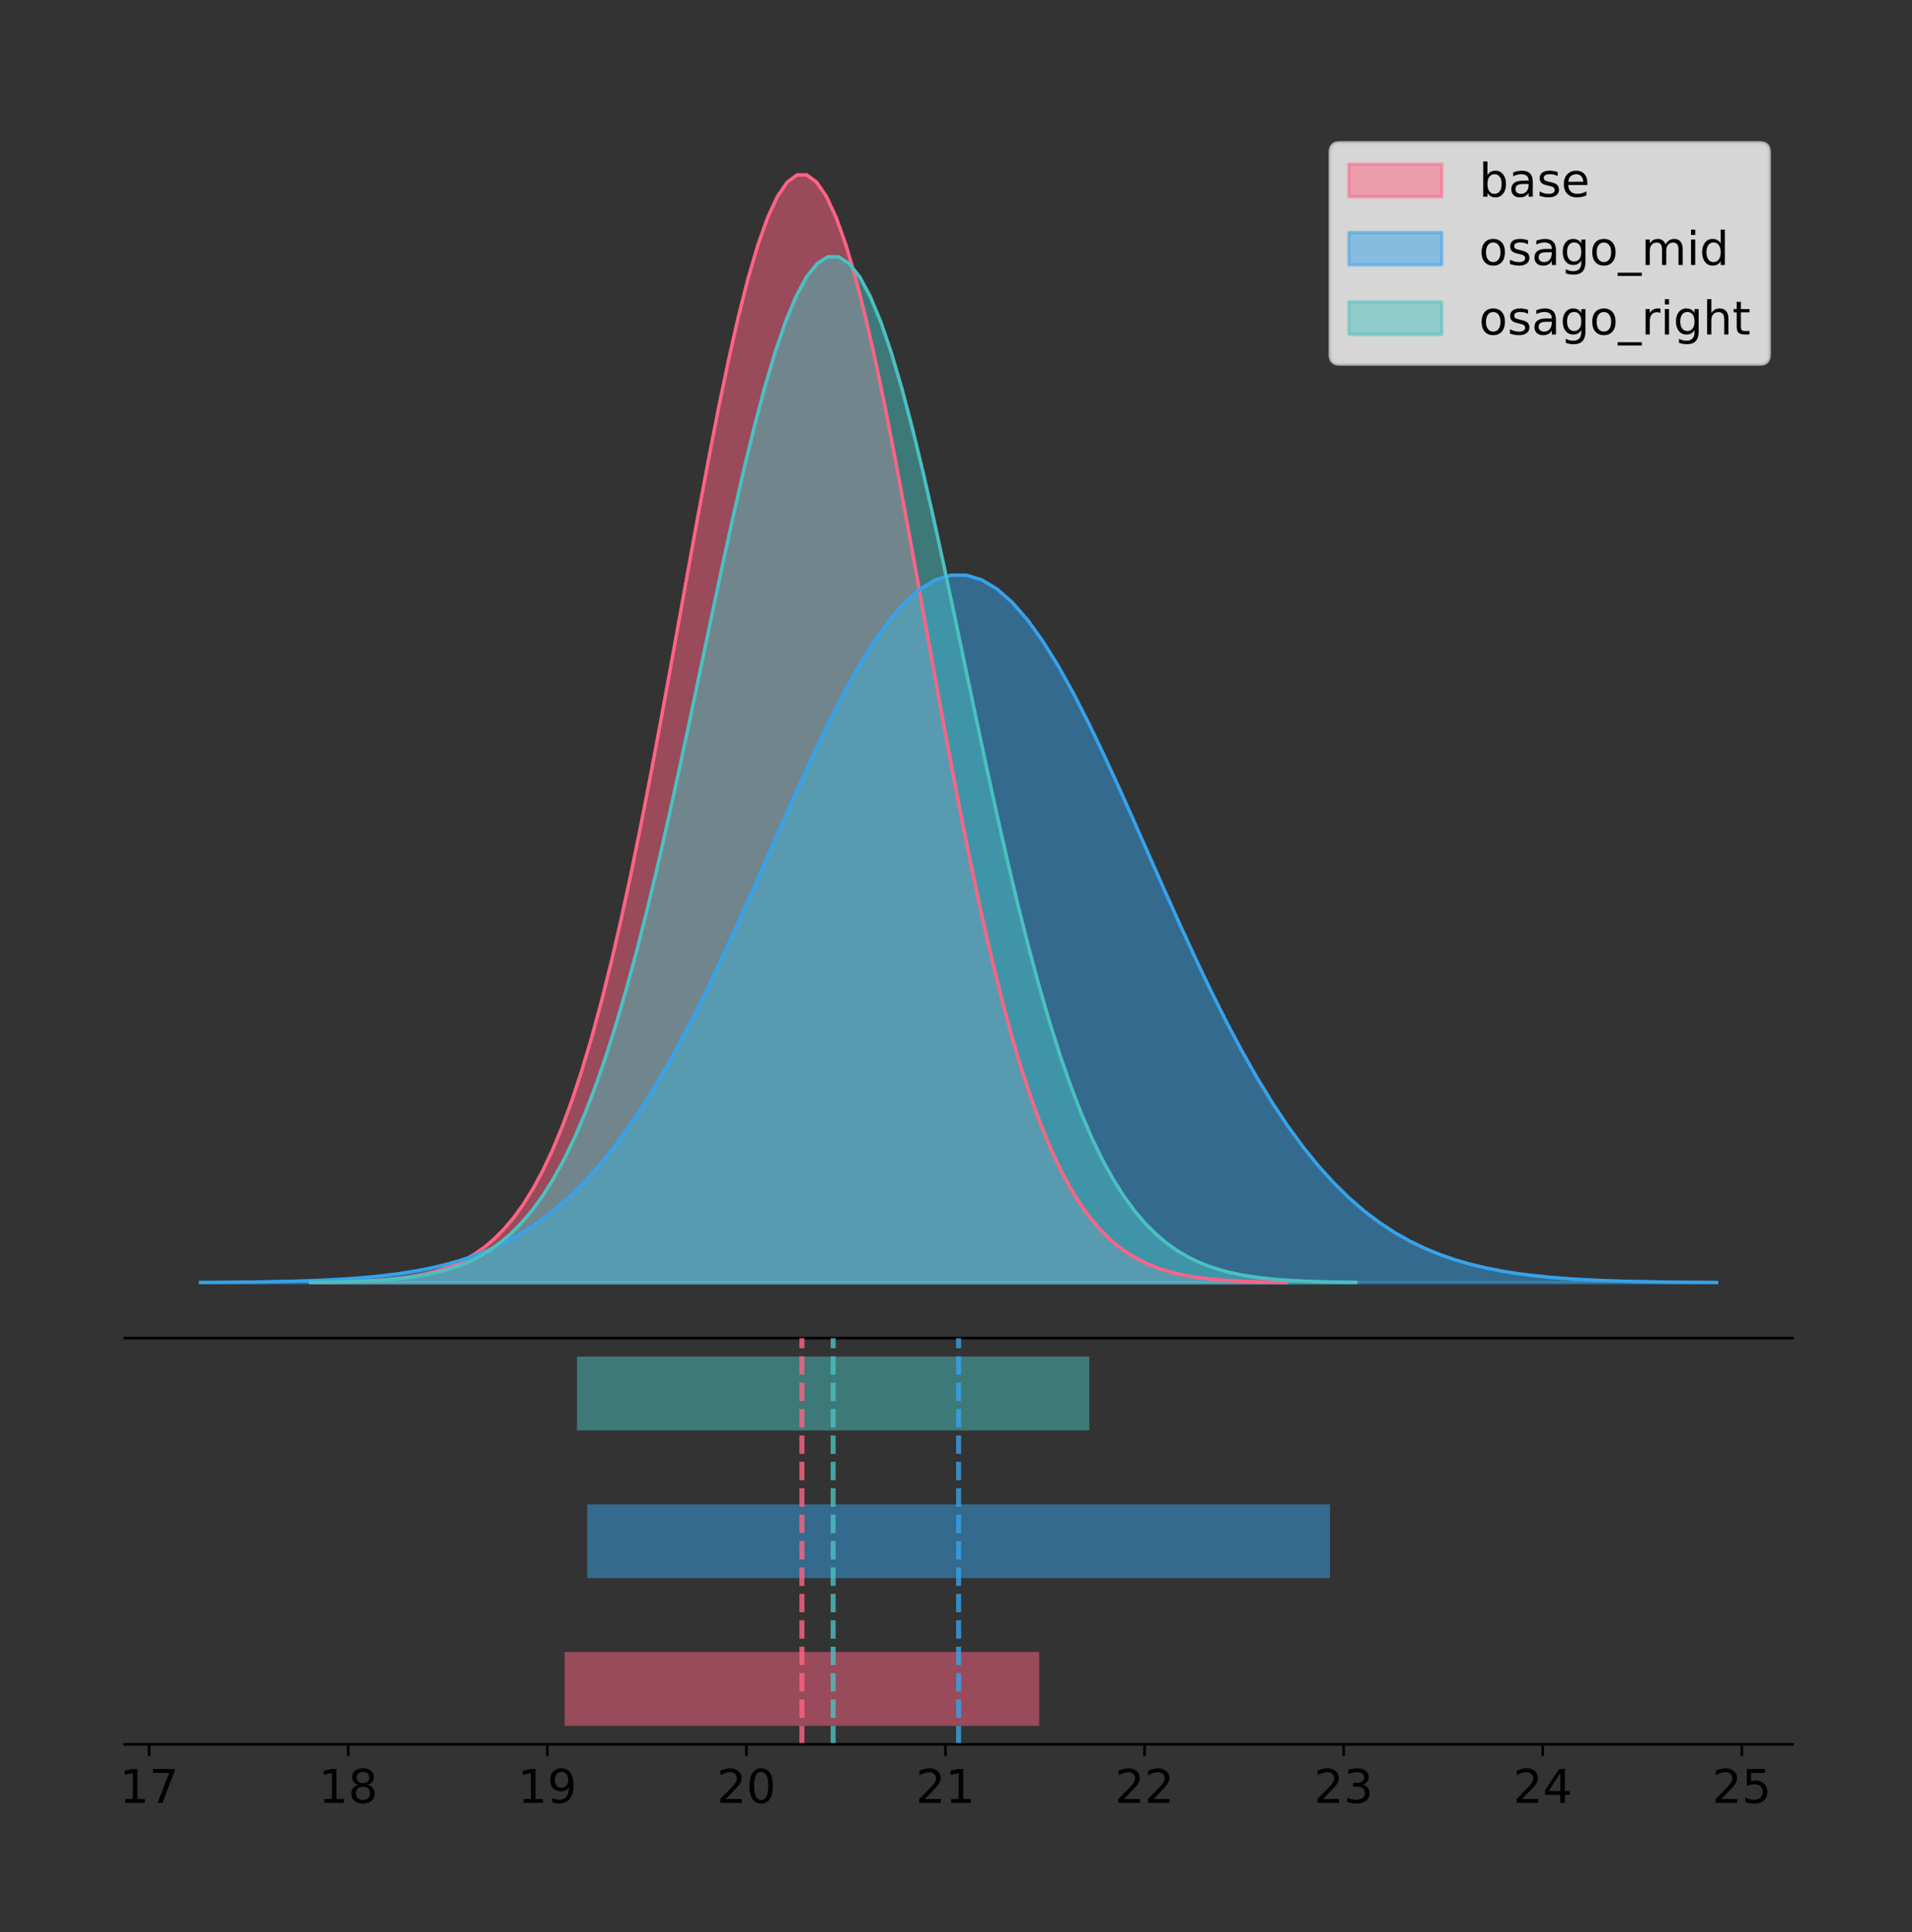 <?xml version="1.0" encoding="utf-8" standalone="no"?>
<!DOCTYPE svg PUBLIC "-//W3C//DTD SVG 1.1//EN"
  "http://www.w3.org/Graphics/SVG/1.1/DTD/svg11.dtd">
<!-- Created with matplotlib (https://matplotlib.org/) -->
<svg height="581.789pt" version="1.1" viewBox="0 0 575.774 581.789" width="575.774pt" xmlns="http://www.w3.org/2000/svg" xmlns:xlink="http://www.w3.org/1999/xlink">
 <rect x="0" y="0" width="575.774" height="581.789" fill="#333333" stroke="none"/>
 <defs>
  <style type="text/css">
*{stroke-linecap:butt;stroke-linejoin:round;}
  </style>
 </defs>
 <g id="figure_1">
  <g id="patch_1">
   <path d="M 0 581.789 
L 575.774 581.789 
L 575.774 0 
L 0 0 
z
" style="fill:none;"/>
  </g>
  <g id="axes_1">
   <g id="patch_2">
    <path d="M 37.574 402.93 
L 539.774 402.93 
L 539.774 36 
L 37.574 36 
z
" style="fill:none;"/>
   </g>
   <g id="PolyCollection_1">
    <defs>
     <path d="M 95.694 -195.538 
L 95.694 -195.65 
L 98.639 -195.692 
L 101.584 -195.749 
L 104.53 -195.825 
L 107.475 -195.925 
L 110.42 -196.058 
L 113.365 -196.23 
L 116.311 -196.455 
L 119.256 -196.744 
L 122.201 -197.115 
L 125.147 -197.585 
L 128.092 -198.179 
L 131.037 -198.923 
L 133.982 -199.848 
L 136.928 -200.99 
L 139.873 -202.39 
L 142.818 -204.093 
L 145.764 -206.151 
L 148.709 -208.617 
L 151.654 -211.552 
L 154.599 -215.017 
L 157.545 -219.078 
L 160.49 -223.801 
L 163.435 -229.25 
L 166.38 -235.488 
L 169.326 -242.572 
L 172.271 -250.552 
L 175.216 -259.468 
L 178.162 -269.344 
L 181.107 -280.192 
L 184.052 -292.002 
L 186.997 -304.744 
L 189.943 -318.365 
L 192.888 -332.786 
L 195.833 -347.901 
L 198.779 -363.58 
L 201.724 -379.667 
L 204.669 -395.98 
L 207.614 -412.318 
L 210.56 -428.462 
L 213.505 -444.18 
L 216.45 -459.23 
L 219.396 -473.372 
L 222.341 -486.366 
L 225.286 -497.987 
L 228.231 -508.025 
L 231.177 -516.294 
L 234.122 -522.64 
L 237.067 -526.94 
L 240.013 -529.111 
L 242.958 -529.111 
L 245.903 -526.94 
L 248.848 -522.64 
L 251.794 -516.294 
L 254.739 -508.025 
L 257.684 -497.987 
L 260.629 -486.366 
L 263.575 -473.372 
L 266.52 -459.23 
L 269.465 -444.18 
L 272.411 -428.462 
L 275.356 -412.318 
L 278.301 -395.98 
L 281.246 -379.667 
L 284.192 -363.58 
L 287.137 -347.901 
L 290.082 -332.786 
L 293.028 -318.365 
L 295.973 -304.744 
L 298.918 -292.002 
L 301.863 -280.192 
L 304.809 -269.344 
L 307.754 -259.468 
L 310.699 -250.552 
L 313.645 -242.572 
L 316.59 -235.488 
L 319.535 -229.25 
L 322.48 -223.801 
L 325.426 -219.078 
L 328.371 -215.017 
L 331.316 -211.552 
L 334.262 -208.617 
L 337.207 -206.151 
L 340.152 -204.093 
L 343.097 -202.39 
L 346.043 -200.99 
L 348.988 -199.848 
L 351.933 -198.923 
L 354.878 -198.179 
L 357.824 -197.585 
L 360.769 -197.115 
L 363.714 -196.744 
L 366.66 -196.455 
L 369.605 -196.23 
L 372.55 -196.058 
L 375.495 -195.925 
L 378.441 -195.825 
L 381.386 -195.749 
L 384.331 -195.692 
L 387.277 -195.65 
L 387.277 -195.538 
L 387.277 -195.538 
L 384.331 -195.538 
L 381.386 -195.538 
L 378.441 -195.538 
L 375.495 -195.538 
L 372.55 -195.538 
L 369.605 -195.538 
L 366.66 -195.538 
L 363.714 -195.538 
L 360.769 -195.538 
L 357.824 -195.538 
L 354.878 -195.538 
L 351.933 -195.538 
L 348.988 -195.538 
L 346.043 -195.538 
L 343.097 -195.538 
L 340.152 -195.538 
L 337.207 -195.538 
L 334.262 -195.538 
L 331.316 -195.538 
L 328.371 -195.538 
L 325.426 -195.538 
L 322.48 -195.538 
L 319.535 -195.538 
L 316.59 -195.538 
L 313.645 -195.538 
L 310.699 -195.538 
L 307.754 -195.538 
L 304.809 -195.538 
L 301.863 -195.538 
L 298.918 -195.538 
L 295.973 -195.538 
L 293.028 -195.538 
L 290.082 -195.538 
L 287.137 -195.538 
L 284.192 -195.538 
L 281.246 -195.538 
L 278.301 -195.538 
L 275.356 -195.538 
L 272.411 -195.538 
L 269.465 -195.538 
L 266.52 -195.538 
L 263.575 -195.538 
L 260.629 -195.538 
L 257.684 -195.538 
L 254.739 -195.538 
L 251.794 -195.538 
L 248.848 -195.538 
L 245.903 -195.538 
L 242.958 -195.538 
L 240.013 -195.538 
L 237.067 -195.538 
L 234.122 -195.538 
L 231.177 -195.538 
L 228.231 -195.538 
L 225.286 -195.538 
L 222.341 -195.538 
L 219.396 -195.538 
L 216.45 -195.538 
L 213.505 -195.538 
L 210.56 -195.538 
L 207.614 -195.538 
L 204.669 -195.538 
L 201.724 -195.538 
L 198.779 -195.538 
L 195.833 -195.538 
L 192.888 -195.538 
L 189.943 -195.538 
L 186.997 -195.538 
L 184.052 -195.538 
L 181.107 -195.538 
L 178.162 -195.538 
L 175.216 -195.538 
L 172.271 -195.538 
L 169.326 -195.538 
L 166.38 -195.538 
L 163.435 -195.538 
L 160.49 -195.538 
L 157.545 -195.538 
L 154.599 -195.538 
L 151.654 -195.538 
L 148.709 -195.538 
L 145.764 -195.538 
L 142.818 -195.538 
L 139.873 -195.538 
L 136.928 -195.538 
L 133.982 -195.538 
L 131.037 -195.538 
L 128.092 -195.538 
L 125.147 -195.538 
L 122.201 -195.538 
L 119.256 -195.538 
L 116.311 -195.538 
L 113.365 -195.538 
L 110.42 -195.538 
L 107.475 -195.538 
L 104.53 -195.538 
L 101.584 -195.538 
L 98.639 -195.538 
L 95.694 -195.538 
z
" id="meb280fb39f" style="stroke:#ff6384;stroke-opacity:0.5;"/>
    </defs>
    <g clip-path="url(#p609c1819aa)">
     <use style="fill:#ff6384;fill-opacity:0.5;stroke:#ff6384;stroke-opacity:0.5;" x="0" xlink:href="#meb280fb39f" y="581.789"/>
    </g>
   </g>
   <g id="PolyCollection_2">
    <defs>
     <path d="M 60.401 -195.538 
L 60.401 -195.61 
L 65.012 -195.637 
L 69.624 -195.673 
L 74.236 -195.721 
L 78.847 -195.785 
L 83.459 -195.87 
L 88.07 -195.98 
L 92.682 -196.124 
L 97.293 -196.308 
L 101.905 -196.545 
L 106.517 -196.846 
L 111.128 -197.225 
L 115.74 -197.7 
L 120.351 -198.291 
L 124.963 -199.02 
L 129.574 -199.914 
L 134.186 -201.002 
L 138.798 -202.316 
L 143.409 -203.891 
L 148.021 -205.765 
L 152.632 -207.979 
L 157.244 -210.572 
L 161.855 -213.589 
L 166.467 -217.069 
L 171.079 -221.053 
L 175.69 -225.578 
L 180.302 -230.674 
L 184.913 -236.368 
L 189.525 -242.676 
L 194.136 -249.604 
L 198.748 -257.147 
L 203.36 -265.285 
L 207.971 -273.984 
L 212.583 -283.194 
L 217.194 -292.848 
L 221.806 -302.862 
L 226.417 -313.136 
L 231.029 -323.555 
L 235.641 -333.99 
L 240.252 -344.3 
L 244.864 -354.339 
L 249.475 -363.951 
L 254.087 -372.983 
L 258.698 -381.282 
L 263.31 -388.704 
L 267.922 -395.114 
L 272.533 -400.396 
L 277.145 -404.449 
L 281.756 -407.195 
L 286.368 -408.582 
L 290.979 -408.582 
L 295.591 -407.195 
L 300.203 -404.449 
L 304.814 -400.396 
L 309.426 -395.114 
L 314.037 -388.704 
L 318.649 -381.282 
L 323.26 -372.983 
L 327.872 -363.951 
L 332.484 -354.339 
L 337.095 -344.3 
L 341.707 -333.99 
L 346.318 -323.555 
L 350.93 -313.136 
L 355.541 -302.862 
L 360.153 -292.848 
L 364.765 -283.194 
L 369.376 -273.984 
L 373.988 -265.285 
L 378.599 -257.147 
L 383.211 -249.604 
L 387.822 -242.676 
L 392.434 -236.368 
L 397.046 -230.674 
L 401.657 -225.578 
L 406.269 -221.053 
L 410.88 -217.069 
L 415.492 -213.589 
L 420.103 -210.572 
L 424.715 -207.979 
L 429.327 -205.765 
L 433.938 -203.891 
L 438.55 -202.316 
L 443.161 -201.002 
L 447.773 -199.914 
L 452.384 -199.02 
L 456.996 -198.291 
L 461.608 -197.7 
L 466.219 -197.225 
L 470.831 -196.846 
L 475.442 -196.545 
L 480.054 -196.308 
L 484.665 -196.124 
L 489.277 -195.98 
L 493.888 -195.87 
L 498.5 -195.785 
L 503.112 -195.721 
L 507.723 -195.673 
L 512.335 -195.637 
L 516.946 -195.61 
L 516.946 -195.538 
L 516.946 -195.538 
L 512.335 -195.538 
L 507.723 -195.538 
L 503.112 -195.538 
L 498.5 -195.538 
L 493.888 -195.538 
L 489.277 -195.538 
L 484.665 -195.538 
L 480.054 -195.538 
L 475.442 -195.538 
L 470.831 -195.538 
L 466.219 -195.538 
L 461.608 -195.538 
L 456.996 -195.538 
L 452.384 -195.538 
L 447.773 -195.538 
L 443.161 -195.538 
L 438.55 -195.538 
L 433.938 -195.538 
L 429.327 -195.538 
L 424.715 -195.538 
L 420.103 -195.538 
L 415.492 -195.538 
L 410.88 -195.538 
L 406.269 -195.538 
L 401.657 -195.538 
L 397.046 -195.538 
L 392.434 -195.538 
L 387.822 -195.538 
L 383.211 -195.538 
L 378.599 -195.538 
L 373.988 -195.538 
L 369.376 -195.538 
L 364.765 -195.538 
L 360.153 -195.538 
L 355.541 -195.538 
L 350.93 -195.538 
L 346.318 -195.538 
L 341.707 -195.538 
L 337.095 -195.538 
L 332.484 -195.538 
L 327.872 -195.538 
L 323.26 -195.538 
L 318.649 -195.538 
L 314.037 -195.538 
L 309.426 -195.538 
L 304.814 -195.538 
L 300.203 -195.538 
L 295.591 -195.538 
L 290.979 -195.538 
L 286.368 -195.538 
L 281.756 -195.538 
L 277.145 -195.538 
L 272.533 -195.538 
L 267.922 -195.538 
L 263.31 -195.538 
L 258.698 -195.538 
L 254.087 -195.538 
L 249.475 -195.538 
L 244.864 -195.538 
L 240.252 -195.538 
L 235.641 -195.538 
L 231.029 -195.538 
L 226.417 -195.538 
L 221.806 -195.538 
L 217.194 -195.538 
L 212.583 -195.538 
L 207.971 -195.538 
L 203.36 -195.538 
L 198.748 -195.538 
L 194.136 -195.538 
L 189.525 -195.538 
L 184.913 -195.538 
L 180.302 -195.538 
L 175.69 -195.538 
L 171.079 -195.538 
L 166.467 -195.538 
L 161.855 -195.538 
L 157.244 -195.538 
L 152.632 -195.538 
L 148.021 -195.538 
L 143.409 -195.538 
L 138.798 -195.538 
L 134.186 -195.538 
L 129.574 -195.538 
L 124.963 -195.538 
L 120.351 -195.538 
L 115.74 -195.538 
L 111.128 -195.538 
L 106.517 -195.538 
L 101.905 -195.538 
L 97.293 -195.538 
L 92.682 -195.538 
L 88.07 -195.538 
L 83.459 -195.538 
L 78.847 -195.538 
L 74.236 -195.538 
L 69.624 -195.538 
L 65.012 -195.538 
L 60.401 -195.538 
z
" id="mbb50442949" style="stroke:#36a2eb;stroke-opacity:0.5;"/>
    </defs>
    <g clip-path="url(#p609c1819aa)">
     <use style="fill:#36a2eb;fill-opacity:0.5;stroke:#36a2eb;stroke-opacity:0.5;" x="0" xlink:href="#mbb50442949" y="581.789"/>
    </g>
   </g>
   <g id="PolyCollection_3">
    <defs>
     <path d="M 93.474 -195.538 
L 93.474 -195.642 
L 96.654 -195.681 
L 99.834 -195.733 
L 103.014 -195.804 
L 106.194 -195.897 
L 109.375 -196.019 
L 112.555 -196.179 
L 115.735 -196.387 
L 118.915 -196.655 
L 122.095 -196.998 
L 125.275 -197.434 
L 128.455 -197.984 
L 131.636 -198.673 
L 134.816 -199.53 
L 137.996 -200.587 
L 141.176 -201.884 
L 144.356 -203.462 
L 147.536 -205.367 
L 150.717 -207.651 
L 153.897 -210.369 
L 157.077 -213.578 
L 160.257 -217.339 
L 163.437 -221.713 
L 166.617 -226.76 
L 169.798 -232.537 
L 172.978 -239.098 
L 176.158 -246.489 
L 179.338 -254.746 
L 182.518 -263.893 
L 185.698 -273.94 
L 188.879 -284.878 
L 192.059 -296.679 
L 195.239 -309.294 
L 198.419 -322.649 
L 201.599 -336.648 
L 204.779 -351.169 
L 207.96 -366.068 
L 211.14 -381.176 
L 214.32 -396.307 
L 217.5 -411.259 
L 220.68 -425.816 
L 223.86 -439.755 
L 227.04 -452.851 
L 230.221 -464.886 
L 233.401 -475.649 
L 236.581 -484.945 
L 239.761 -492.604 
L 242.941 -498.481 
L 246.121 -502.463 
L 249.302 -504.474 
L 252.482 -504.474 
L 255.662 -502.463 
L 258.842 -498.481 
L 262.022 -492.604 
L 265.202 -484.945 
L 268.383 -475.649 
L 271.563 -464.886 
L 274.743 -452.851 
L 277.923 -439.755 
L 281.103 -425.816 
L 284.283 -411.259 
L 287.464 -396.307 
L 290.644 -381.176 
L 293.824 -366.068 
L 297.004 -351.169 
L 300.184 -336.648 
L 303.364 -322.649 
L 306.544 -309.294 
L 309.725 -296.679 
L 312.905 -284.878 
L 316.085 -273.94 
L 319.265 -263.893 
L 322.445 -254.746 
L 325.625 -246.489 
L 328.806 -239.098 
L 331.986 -232.537 
L 335.166 -226.76 
L 338.346 -221.713 
L 341.526 -217.339 
L 344.706 -213.578 
L 347.887 -210.369 
L 351.067 -207.651 
L 354.247 -205.367 
L 357.427 -203.462 
L 360.607 -201.884 
L 363.787 -200.587 
L 366.968 -199.53 
L 370.148 -198.673 
L 373.328 -197.984 
L 376.508 -197.434 
L 379.688 -196.998 
L 382.868 -196.655 
L 386.048 -196.387 
L 389.229 -196.179 
L 392.409 -196.019 
L 395.589 -195.897 
L 398.769 -195.804 
L 401.949 -195.733 
L 405.129 -195.681 
L 408.31 -195.642 
L 408.31 -195.538 
L 408.31 -195.538 
L 405.129 -195.538 
L 401.949 -195.538 
L 398.769 -195.538 
L 395.589 -195.538 
L 392.409 -195.538 
L 389.229 -195.538 
L 386.048 -195.538 
L 382.868 -195.538 
L 379.688 -195.538 
L 376.508 -195.538 
L 373.328 -195.538 
L 370.148 -195.538 
L 366.968 -195.538 
L 363.787 -195.538 
L 360.607 -195.538 
L 357.427 -195.538 
L 354.247 -195.538 
L 351.067 -195.538 
L 347.887 -195.538 
L 344.706 -195.538 
L 341.526 -195.538 
L 338.346 -195.538 
L 335.166 -195.538 
L 331.986 -195.538 
L 328.806 -195.538 
L 325.625 -195.538 
L 322.445 -195.538 
L 319.265 -195.538 
L 316.085 -195.538 
L 312.905 -195.538 
L 309.725 -195.538 
L 306.544 -195.538 
L 303.364 -195.538 
L 300.184 -195.538 
L 297.004 -195.538 
L 293.824 -195.538 
L 290.644 -195.538 
L 287.464 -195.538 
L 284.283 -195.538 
L 281.103 -195.538 
L 277.923 -195.538 
L 274.743 -195.538 
L 271.563 -195.538 
L 268.383 -195.538 
L 265.202 -195.538 
L 262.022 -195.538 
L 258.842 -195.538 
L 255.662 -195.538 
L 252.482 -195.538 
L 249.302 -195.538 
L 246.121 -195.538 
L 242.941 -195.538 
L 239.761 -195.538 
L 236.581 -195.538 
L 233.401 -195.538 
L 230.221 -195.538 
L 227.04 -195.538 
L 223.86 -195.538 
L 220.68 -195.538 
L 217.5 -195.538 
L 214.32 -195.538 
L 211.14 -195.538 
L 207.96 -195.538 
L 204.779 -195.538 
L 201.599 -195.538 
L 198.419 -195.538 
L 195.239 -195.538 
L 192.059 -195.538 
L 188.879 -195.538 
L 185.698 -195.538 
L 182.518 -195.538 
L 179.338 -195.538 
L 176.158 -195.538 
L 172.978 -195.538 
L 169.798 -195.538 
L 166.617 -195.538 
L 163.437 -195.538 
L 160.257 -195.538 
L 157.077 -195.538 
L 153.897 -195.538 
L 150.717 -195.538 
L 147.536 -195.538 
L 144.356 -195.538 
L 141.176 -195.538 
L 137.996 -195.538 
L 134.816 -195.538 
L 131.636 -195.538 
L 128.455 -195.538 
L 125.275 -195.538 
L 122.095 -195.538 
L 118.915 -195.538 
L 115.735 -195.538 
L 112.555 -195.538 
L 109.375 -195.538 
L 106.194 -195.538 
L 103.014 -195.538 
L 99.834 -195.538 
L 96.654 -195.538 
L 93.474 -195.538 
z
" id="m8597300f1e" style="stroke:#4bc0c0;stroke-opacity:0.5;"/>
    </defs>
    <g clip-path="url(#p609c1819aa)">
     <use style="fill:#4bc0c0;fill-opacity:0.5;stroke:#4bc0c0;stroke-opacity:0.5;" x="0" xlink:href="#m8597300f1e" y="581.789"/>
    </g>
   </g>
   <g id="line2d_1">
    <path clip-path="url(#p609c1819aa)" d="M 95.694 386.139 
L 98.639 386.097 
L 101.584 386.04 
L 104.53 385.965 
L 107.475 385.864 
L 110.42 385.732 
L 113.365 385.559 
L 116.311 385.334 
L 119.256 385.045 
L 122.201 384.675 
L 125.147 384.204 
L 128.092 383.61 
L 131.037 382.867 
L 133.982 381.941 
L 136.928 380.799 
L 139.873 379.399 
L 142.818 377.696 
L 145.764 375.639 
L 148.709 373.172 
L 151.654 370.238 
L 154.599 366.772 
L 157.545 362.711 
L 160.49 357.989 
L 163.435 352.539 
L 166.38 346.301 
L 169.326 339.217 
L 172.271 331.237 
L 175.216 322.322 
L 178.162 312.445 
L 181.107 301.597 
L 184.052 289.787 
L 186.997 277.045 
L 189.943 263.424 
L 192.888 249.004 
L 195.833 233.888 
L 198.779 218.209 
L 201.724 202.123 
L 204.669 185.809 
L 207.614 169.471 
L 210.56 153.327 
L 213.505 137.61 
L 216.45 122.559 
L 219.396 108.418 
L 222.341 95.423 
L 225.286 83.803 
L 228.231 73.765 
L 231.177 65.495 
L 234.122 59.15 
L 237.067 54.85 
L 240.013 52.679 
L 242.958 52.679 
L 245.903 54.85 
L 248.848 59.15 
L 251.794 65.495 
L 254.739 73.765 
L 257.684 83.803 
L 260.629 95.423 
L 263.575 108.418 
L 266.52 122.559 
L 269.465 137.61 
L 272.411 153.327 
L 275.356 169.471 
L 278.301 185.809 
L 281.246 202.123 
L 284.192 218.209 
L 287.137 233.888 
L 290.082 249.004 
L 293.028 263.424 
L 295.973 277.045 
L 298.918 289.787 
L 301.863 301.597 
L 304.809 312.445 
L 307.754 322.322 
L 310.699 331.237 
L 313.645 339.217 
L 316.59 346.301 
L 319.535 352.539 
L 322.48 357.989 
L 325.426 362.711 
L 328.371 366.772 
L 331.316 370.238 
L 334.262 373.172 
L 337.207 375.639 
L 340.152 377.696 
L 343.097 379.399 
L 346.043 380.799 
L 348.988 381.941 
L 351.933 382.867 
L 354.878 383.61 
L 357.824 384.204 
L 360.769 384.675 
L 363.714 385.045 
L 366.66 385.334 
L 369.605 385.559 
L 372.55 385.732 
L 375.495 385.864 
L 378.441 385.965 
L 381.386 386.04 
L 384.331 386.097 
L 387.277 386.139 
" style="fill:none;stroke:#ff6384;stroke-linecap:square;"/>
   </g>
   <g id="line2d_2">
    <path clip-path="url(#p609c1819aa)" d="M 60.401 386.18 
L 65.012 386.153 
L 69.624 386.117 
L 74.236 386.068 
L 78.847 386.004 
L 83.459 385.92 
L 88.07 385.809 
L 92.682 385.666 
L 97.293 385.481 
L 101.905 385.244 
L 106.517 384.944 
L 111.128 384.565 
L 115.74 384.09 
L 120.351 383.499 
L 124.963 382.769 
L 129.574 381.875 
L 134.186 380.787 
L 138.798 379.473 
L 143.409 377.898 
L 148.021 376.024 
L 152.632 373.811 
L 157.244 371.217 
L 161.855 368.201 
L 166.467 364.721 
L 171.079 360.736 
L 175.69 356.212 
L 180.302 351.115 
L 184.913 345.421 
L 189.525 339.113 
L 194.136 332.185 
L 198.748 324.642 
L 203.36 316.504 
L 207.971 307.805 
L 212.583 298.595 
L 217.194 288.941 
L 221.806 278.927 
L 226.417 268.653 
L 231.029 258.235 
L 235.641 247.8 
L 240.252 237.489 
L 244.864 227.451 
L 249.475 217.838 
L 254.087 208.807 
L 258.698 200.508 
L 263.31 193.086 
L 267.922 186.675 
L 272.533 181.393 
L 277.145 177.341 
L 281.756 174.594 
L 286.368 173.208 
L 290.979 173.208 
L 295.591 174.594 
L 300.203 177.341 
L 304.814 181.393 
L 309.426 186.675 
L 314.037 193.086 
L 318.649 200.508 
L 323.26 208.807 
L 327.872 217.838 
L 332.484 227.451 
L 337.095 237.489 
L 341.707 247.8 
L 346.318 258.235 
L 350.93 268.653 
L 355.541 278.927 
L 360.153 288.941 
L 364.765 298.595 
L 369.376 307.805 
L 373.988 316.504 
L 378.599 324.642 
L 383.211 332.185 
L 387.822 339.113 
L 392.434 345.421 
L 397.046 351.115 
L 401.657 356.212 
L 406.269 360.736 
L 410.88 364.721 
L 415.492 368.201 
L 420.103 371.217 
L 424.715 373.811 
L 429.327 376.024 
L 433.938 377.898 
L 438.55 379.473 
L 443.161 380.787 
L 447.773 381.875 
L 452.384 382.769 
L 456.996 383.499 
L 461.608 384.09 
L 466.219 384.565 
L 470.831 384.944 
L 475.442 385.244 
L 480.054 385.481 
L 484.665 385.666 
L 489.277 385.809 
L 493.888 385.92 
L 498.5 386.004 
L 503.112 386.068 
L 507.723 386.117 
L 512.335 386.153 
L 516.946 386.18 
" style="fill:none;stroke:#36a2eb;stroke-linecap:square;"/>
   </g>
   <g id="line2d_3">
    <path clip-path="url(#p609c1819aa)" d="M 93.474 386.148 
L 96.654 386.109 
L 99.834 386.056 
L 103.014 385.986 
L 106.194 385.893 
L 109.375 385.77 
L 112.555 385.61 
L 115.735 385.402 
L 118.915 385.134 
L 122.095 384.791 
L 125.275 384.355 
L 128.455 383.805 
L 131.636 383.117 
L 134.816 382.26 
L 137.996 381.202 
L 141.176 379.905 
L 144.356 378.328 
L 147.536 376.423 
L 150.717 374.138 
L 153.897 371.421 
L 157.077 368.211 
L 160.257 364.45 
L 163.437 360.076 
L 166.617 355.029 
L 169.798 349.252 
L 172.978 342.691 
L 176.158 335.3 
L 179.338 327.043 
L 182.518 317.896 
L 185.698 307.85 
L 188.879 296.912 
L 192.059 285.111 
L 195.239 272.496 
L 198.419 259.14 
L 201.599 245.141 
L 204.779 230.62 
L 207.96 215.722 
L 211.14 200.614 
L 214.32 185.482 
L 217.5 170.53 
L 220.68 155.974 
L 223.86 142.035 
L 227.04 128.938 
L 230.221 116.903 
L 233.401 106.141 
L 236.581 96.844 
L 239.761 89.185 
L 242.941 83.309 
L 246.121 79.326 
L 249.302 77.316 
L 252.482 77.316 
L 255.662 79.326 
L 258.842 83.309 
L 262.022 89.185 
L 265.202 96.844 
L 268.383 106.141 
L 271.563 116.903 
L 274.743 128.938 
L 277.923 142.035 
L 281.103 155.974 
L 284.283 170.53 
L 287.464 185.482 
L 290.644 200.614 
L 293.824 215.722 
L 297.004 230.62 
L 300.184 245.141 
L 303.364 259.14 
L 306.544 272.496 
L 309.725 285.111 
L 312.905 296.912 
L 316.085 307.85 
L 319.265 317.896 
L 322.445 327.043 
L 325.625 335.3 
L 328.806 342.691 
L 331.986 349.252 
L 335.166 355.029 
L 338.346 360.076 
L 341.526 364.45 
L 344.706 368.211 
L 347.887 371.421 
L 351.067 374.138 
L 354.247 376.423 
L 357.427 378.328 
L 360.607 379.905 
L 363.787 381.202 
L 366.968 382.26 
L 370.148 383.117 
L 373.328 383.805 
L 376.508 384.355 
L 379.688 384.791 
L 382.868 385.134 
L 386.048 385.402 
L 389.229 385.61 
L 392.409 385.77 
L 395.589 385.893 
L 398.769 385.986 
L 401.949 386.056 
L 405.129 386.109 
L 408.31 386.148 
" style="fill:none;stroke:#4bc0c0;stroke-linecap:square;"/>
   </g>
   <g id="patch_3">
    <path d="M 37.574 402.93 
L 539.774 402.93 
" style="fill:none;stroke:#000000;stroke-linecap:square;stroke-linejoin:miter;stroke-width:0.8;"/>
   </g>
   <g id="legend_1">
    <g id="patch_4">
     <path d="M 403.387 109.627 
L 529.974 109.627 
Q 532.774 109.627 532.774 106.827 
L 532.774 45.8 
Q 532.774 43 529.974 43 
L 403.387 43 
Q 400.587 43 400.587 45.8 
L 400.587 106.827 
Q 400.587 109.627 403.387 109.627 
z
" style="fill:#ffffff;opacity:0.8;stroke:#cccccc;stroke-linejoin:miter;"/>
    </g>
    <g id="patch_5">
     <path d="M 406.187 59.238 
L 434.187 59.238 
L 434.187 49.438 
L 406.187 49.438 
z
" style="fill:#ff6384;opacity:0.5;stroke:#ff6384;stroke-linejoin:miter;"/>
    </g>
    <g id="text_1">
     <!-- base -->
     <defs>
      <path d="M 48.688 27.297 
Q 48.688 37.203 44.609 42.844 
Q 40.531 48.484 33.406 48.484 
Q 26.266 48.484 22.188 42.844 
Q 18.109 37.203 18.109 27.297 
Q 18.109 17.391 22.188 11.75 
Q 26.266 6.109 33.406 6.109 
Q 40.531 6.109 44.609 11.75 
Q 48.688 17.391 48.688 27.297 
z
M 18.109 46.391 
Q 20.953 51.266 25.266 53.625 
Q 29.594 56 35.594 56 
Q 45.562 56 51.781 48.094 
Q 58.016 40.188 58.016 27.297 
Q 58.016 14.406 51.781 6.484 
Q 45.562 -1.422 35.594 -1.422 
Q 29.594 -1.422 25.266 0.953 
Q 20.953 3.328 18.109 8.203 
L 18.109 0 
L 9.078 0 
L 9.078 75.984 
L 18.109 75.984 
z
" id="DejaVuSans-98"/>
      <path d="M 34.281 27.484 
Q 23.391 27.484 19.188 25 
Q 14.984 22.516 14.984 16.5 
Q 14.984 11.719 18.141 8.906 
Q 21.297 6.109 26.703 6.109 
Q 34.188 6.109 38.703 11.406 
Q 43.219 16.703 43.219 25.484 
L 43.219 27.484 
z
M 52.203 31.203 
L 52.203 0 
L 43.219 0 
L 43.219 8.297 
Q 40.141 3.328 35.547 0.953 
Q 30.953 -1.422 24.312 -1.422 
Q 15.922 -1.422 10.953 3.297 
Q 6 8.016 6 15.922 
Q 6 25.141 12.172 29.828 
Q 18.359 34.516 30.609 34.516 
L 43.219 34.516 
L 43.219 35.406 
Q 43.219 41.609 39.141 45 
Q 35.062 48.391 27.688 48.391 
Q 23 48.391 18.547 47.266 
Q 14.109 46.141 10.016 43.891 
L 10.016 52.203 
Q 14.938 54.109 19.578 55.047 
Q 24.219 56 28.609 56 
Q 40.484 56 46.344 49.844 
Q 52.203 43.703 52.203 31.203 
z
" id="DejaVuSans-97"/>
      <path d="M 44.281 53.078 
L 44.281 44.578 
Q 40.484 46.531 36.375 47.5 
Q 32.281 48.484 27.875 48.484 
Q 21.188 48.484 17.844 46.438 
Q 14.5 44.391 14.5 40.281 
Q 14.5 37.156 16.891 35.375 
Q 19.281 33.594 26.516 31.984 
L 29.594 31.297 
Q 39.156 29.25 43.188 25.516 
Q 47.219 21.781 47.219 15.094 
Q 47.219 7.469 41.188 3.016 
Q 35.156 -1.422 24.609 -1.422 
Q 20.219 -1.422 15.453 -0.562 
Q 10.688 0.297 5.422 2 
L 5.422 11.281 
Q 10.406 8.688 15.234 7.391 
Q 20.062 6.109 24.812 6.109 
Q 31.156 6.109 34.562 8.281 
Q 37.984 10.453 37.984 14.406 
Q 37.984 18.062 35.516 20.016 
Q 33.062 21.969 24.703 23.781 
L 21.578 24.516 
Q 13.234 26.266 9.516 29.906 
Q 5.812 33.547 5.812 39.891 
Q 5.812 47.609 11.281 51.797 
Q 16.75 56 26.812 56 
Q 31.781 56 36.172 55.266 
Q 40.578 54.547 44.281 53.078 
z
" id="DejaVuSans-115"/>
      <path d="M 56.203 29.594 
L 56.203 25.203 
L 14.891 25.203 
Q 15.484 15.922 20.484 11.062 
Q 25.484 6.203 34.422 6.203 
Q 39.594 6.203 44.453 7.469 
Q 49.312 8.734 54.109 11.281 
L 54.109 2.781 
Q 49.266 0.734 44.188 -0.344 
Q 39.109 -1.422 33.891 -1.422 
Q 20.797 -1.422 13.156 6.188 
Q 5.516 13.812 5.516 26.812 
Q 5.516 40.234 12.766 48.109 
Q 20.016 56 32.328 56 
Q 43.359 56 49.781 48.891 
Q 56.203 41.797 56.203 29.594 
z
M 47.219 32.234 
Q 47.125 39.594 43.094 43.984 
Q 39.062 48.391 32.422 48.391 
Q 24.906 48.391 20.391 44.141 
Q 15.875 39.891 15.188 32.172 
z
" id="DejaVuSans-101"/>
     </defs>
     <g transform="translate(445.387 59.238)scale(0.14 -0.14)">
      <use xlink:href="#DejaVuSans-98"/>
      <use x="63.477" xlink:href="#DejaVuSans-97"/>
      <use x="124.756" xlink:href="#DejaVuSans-115"/>
      <use x="176.855" xlink:href="#DejaVuSans-101"/>
     </g>
    </g>
    <g id="patch_6">
     <path d="M 406.187 79.787 
L 434.187 79.787 
L 434.187 69.987 
L 406.187 69.987 
z
" style="fill:#36a2eb;opacity:0.5;stroke:#36a2eb;stroke-linejoin:miter;"/>
    </g>
    <g id="text_2">
     <!-- osago_mid -->
     <defs>
      <path d="M 30.609 48.391 
Q 23.391 48.391 19.188 42.75 
Q 14.984 37.109 14.984 27.297 
Q 14.984 17.484 19.156 11.844 
Q 23.344 6.203 30.609 6.203 
Q 37.797 6.203 41.984 11.859 
Q 46.188 17.531 46.188 27.297 
Q 46.188 37.016 41.984 42.703 
Q 37.797 48.391 30.609 48.391 
z
M 30.609 56 
Q 42.328 56 49.016 48.375 
Q 55.719 40.766 55.719 27.297 
Q 55.719 13.875 49.016 6.219 
Q 42.328 -1.422 30.609 -1.422 
Q 18.844 -1.422 12.172 6.219 
Q 5.516 13.875 5.516 27.297 
Q 5.516 40.766 12.172 48.375 
Q 18.844 56 30.609 56 
z
" id="DejaVuSans-111"/>
      <path d="M 45.406 27.984 
Q 45.406 37.75 41.375 43.109 
Q 37.359 48.484 30.078 48.484 
Q 22.859 48.484 18.828 43.109 
Q 14.797 37.75 14.797 27.984 
Q 14.797 18.266 18.828 12.891 
Q 22.859 7.516 30.078 7.516 
Q 37.359 7.516 41.375 12.891 
Q 45.406 18.266 45.406 27.984 
z
M 54.391 6.781 
Q 54.391 -7.172 48.188 -13.984 
Q 42 -20.797 29.203 -20.797 
Q 24.469 -20.797 20.266 -20.094 
Q 16.062 -19.391 12.109 -17.922 
L 12.109 -9.188 
Q 16.062 -11.328 19.922 -12.344 
Q 23.781 -13.375 27.781 -13.375 
Q 36.625 -13.375 41.016 -8.766 
Q 45.406 -4.156 45.406 5.172 
L 45.406 9.625 
Q 42.625 4.781 38.281 2.391 
Q 33.938 0 27.875 0 
Q 17.828 0 11.672 7.656 
Q 5.516 15.328 5.516 27.984 
Q 5.516 40.672 11.672 48.328 
Q 17.828 56 27.875 56 
Q 33.938 56 38.281 53.609 
Q 42.625 51.219 45.406 46.391 
L 45.406 54.688 
L 54.391 54.688 
z
" id="DejaVuSans-103"/>
      <path d="M 50.984 -16.609 
L 50.984 -23.578 
L -0.984 -23.578 
L -0.984 -16.609 
z
" id="DejaVuSans-95"/>
      <path d="M 52 44.188 
Q 55.375 50.25 60.062 53.125 
Q 64.75 56 71.094 56 
Q 79.641 56 84.281 50.016 
Q 88.922 44.047 88.922 33.016 
L 88.922 0 
L 79.891 0 
L 79.891 32.719 
Q 79.891 40.578 77.094 44.375 
Q 74.312 48.188 68.609 48.188 
Q 61.625 48.188 57.562 43.547 
Q 53.516 38.922 53.516 30.906 
L 53.516 0 
L 44.484 0 
L 44.484 32.719 
Q 44.484 40.625 41.703 44.406 
Q 38.922 48.188 33.109 48.188 
Q 26.219 48.188 22.156 43.531 
Q 18.109 38.875 18.109 30.906 
L 18.109 0 
L 9.078 0 
L 9.078 54.688 
L 18.109 54.688 
L 18.109 46.188 
Q 21.188 51.219 25.484 53.609 
Q 29.781 56 35.688 56 
Q 41.656 56 45.828 52.969 
Q 50 49.953 52 44.188 
z
" id="DejaVuSans-109"/>
      <path d="M 9.422 54.688 
L 18.406 54.688 
L 18.406 0 
L 9.422 0 
z
M 9.422 75.984 
L 18.406 75.984 
L 18.406 64.594 
L 9.422 64.594 
z
" id="DejaVuSans-105"/>
      <path d="M 45.406 46.391 
L 45.406 75.984 
L 54.391 75.984 
L 54.391 0 
L 45.406 0 
L 45.406 8.203 
Q 42.578 3.328 38.25 0.953 
Q 33.938 -1.422 27.875 -1.422 
Q 17.969 -1.422 11.734 6.484 
Q 5.516 14.406 5.516 27.297 
Q 5.516 40.188 11.734 48.094 
Q 17.969 56 27.875 56 
Q 33.938 56 38.25 53.625 
Q 42.578 51.266 45.406 46.391 
z
M 14.797 27.297 
Q 14.797 17.391 18.875 11.75 
Q 22.953 6.109 30.078 6.109 
Q 37.203 6.109 41.297 11.75 
Q 45.406 17.391 45.406 27.297 
Q 45.406 37.203 41.297 42.844 
Q 37.203 48.484 30.078 48.484 
Q 22.953 48.484 18.875 42.844 
Q 14.797 37.203 14.797 27.297 
z
" id="DejaVuSans-100"/>
     </defs>
     <g transform="translate(445.387 79.787)scale(0.14 -0.14)">
      <use xlink:href="#DejaVuSans-111"/>
      <use x="61.182" xlink:href="#DejaVuSans-115"/>
      <use x="113.281" xlink:href="#DejaVuSans-97"/>
      <use x="174.561" xlink:href="#DejaVuSans-103"/>
      <use x="238.037" xlink:href="#DejaVuSans-111"/>
      <use x="299.219" xlink:href="#DejaVuSans-95"/>
      <use x="349.219" xlink:href="#DejaVuSans-109"/>
      <use x="446.631" xlink:href="#DejaVuSans-105"/>
      <use x="474.414" xlink:href="#DejaVuSans-100"/>
     </g>
    </g>
    <g id="patch_7">
     <path d="M 406.187 100.726 
L 434.187 100.726 
L 434.187 90.926 
L 406.187 90.926 
z
" style="fill:#4bc0c0;opacity:0.5;stroke:#4bc0c0;stroke-linejoin:miter;"/>
    </g>
    <g id="text_3">
     <!-- osago_right -->
     <defs>
      <path d="M 41.109 46.297 
Q 39.594 47.172 37.812 47.578 
Q 36.031 48 33.891 48 
Q 26.266 48 22.188 43.047 
Q 18.109 38.094 18.109 28.812 
L 18.109 0 
L 9.078 0 
L 9.078 54.688 
L 18.109 54.688 
L 18.109 46.188 
Q 20.953 51.172 25.484 53.578 
Q 30.031 56 36.531 56 
Q 37.453 56 38.578 55.875 
Q 39.703 55.766 41.062 55.516 
z
" id="DejaVuSans-114"/>
      <path d="M 54.891 33.016 
L 54.891 0 
L 45.906 0 
L 45.906 32.719 
Q 45.906 40.484 42.875 44.328 
Q 39.844 48.188 33.797 48.188 
Q 26.516 48.188 22.312 43.547 
Q 18.109 38.922 18.109 30.906 
L 18.109 0 
L 9.078 0 
L 9.078 75.984 
L 18.109 75.984 
L 18.109 46.188 
Q 21.344 51.125 25.703 53.562 
Q 30.078 56 35.797 56 
Q 45.219 56 50.047 50.172 
Q 54.891 44.344 54.891 33.016 
z
" id="DejaVuSans-104"/>
      <path d="M 18.312 70.219 
L 18.312 54.688 
L 36.812 54.688 
L 36.812 47.703 
L 18.312 47.703 
L 18.312 18.016 
Q 18.312 11.328 20.141 9.422 
Q 21.969 7.516 27.594 7.516 
L 36.812 7.516 
L 36.812 0 
L 27.594 0 
Q 17.188 0 13.234 3.875 
Q 9.281 7.766 9.281 18.016 
L 9.281 47.703 
L 2.688 47.703 
L 2.688 54.688 
L 9.281 54.688 
L 9.281 70.219 
z
" id="DejaVuSans-116"/>
     </defs>
     <g transform="translate(445.387 100.726)scale(0.14 -0.14)">
      <use xlink:href="#DejaVuSans-111"/>
      <use x="61.182" xlink:href="#DejaVuSans-115"/>
      <use x="113.281" xlink:href="#DejaVuSans-97"/>
      <use x="174.561" xlink:href="#DejaVuSans-103"/>
      <use x="238.037" xlink:href="#DejaVuSans-111"/>
      <use x="299.219" xlink:href="#DejaVuSans-95"/>
      <use x="349.219" xlink:href="#DejaVuSans-114"/>
      <use x="390.332" xlink:href="#DejaVuSans-105"/>
      <use x="418.115" xlink:href="#DejaVuSans-103"/>
      <use x="481.592" xlink:href="#DejaVuSans-104"/>
      <use x="544.971" xlink:href="#DejaVuSans-116"/>
     </g>
    </g>
   </g>
  </g>
  <g id="axes_2">
   <g id="patch_8">
    <path d="M 37.574 525.24 
L 539.774 525.24 
L 539.774 402.93 
L 37.574 402.93 
z
" style="fill:none;"/>
   </g>
   <g id="patch_9">
    <path clip-path="url(#p1a86aeb390)" d="M 170.047 519.68 
L 312.923 519.68 
L 312.923 497.442 
L 170.047 497.442 
z
" style="fill:#ff6384;opacity:0.5;"/>
   </g>
   <g id="patch_10">
    <path clip-path="url(#p1a86aeb390)" d="M 176.82 475.204 
L 400.527 475.204 
L 400.527 452.966 
L 176.82 452.966 
z
" style="fill:#36a2eb;opacity:0.5;"/>
   </g>
   <g id="patch_11">
    <path clip-path="url(#p1a86aeb390)" d="M 173.757 430.728 
L 328.026 430.728 
L 328.026 408.49 
L 173.757 408.49 
z
" style="fill:#4bc0c0;opacity:0.5;"/>
   </g>
   <g id="matplotlib.axis_1">
    <g id="xtick_1">
     <g id="line2d_4">
      <defs>
       <path d="M 0 0 
L 0 3.5 
" id="m277d476fb6" style="stroke:#000000;stroke-width:0.8;"/>
      </defs>
      <g>
       <use style="stroke:#000000;stroke-width:0.8;" x="44.907" xlink:href="#m277d476fb6" y="525.24"/>
      </g>
     </g>
     <g id="text_4">
      <!-- 17 -->
      <defs>
       <path d="M 12.406 8.297 
L 28.516 8.297 
L 28.516 63.922 
L 10.984 60.406 
L 10.984 69.391 
L 28.422 72.906 
L 38.281 72.906 
L 38.281 8.297 
L 54.391 8.297 
L 54.391 0 
L 12.406 0 
z
" id="DejaVuSans-49"/>
       <path d="M 8.203 72.906 
L 55.078 72.906 
L 55.078 68.703 
L 28.609 0 
L 18.312 0 
L 43.219 64.594 
L 8.203 64.594 
z
" id="DejaVuSans-55"/>
      </defs>
      <g transform="translate(36 542.878)scale(0.14 -0.14)">
       <use xlink:href="#DejaVuSans-49"/>
       <use x="63.623" xlink:href="#DejaVuSans-55"/>
      </g>
     </g>
    </g>
    <g id="xtick_2">
     <g id="line2d_5">
      <g>
       <use style="stroke:#000000;stroke-width:0.8;" x="104.86" xlink:href="#m277d476fb6" y="525.24"/>
      </g>
     </g>
     <g id="text_5">
      <!-- 18 -->
      <defs>
       <path d="M 31.781 34.625 
Q 24.75 34.625 20.719 30.859 
Q 16.703 27.094 16.703 20.516 
Q 16.703 13.922 20.719 10.156 
Q 24.75 6.391 31.781 6.391 
Q 38.812 6.391 42.859 10.172 
Q 46.922 13.969 46.922 20.516 
Q 46.922 27.094 42.891 30.859 
Q 38.875 34.625 31.781 34.625 
z
M 21.922 38.812 
Q 15.578 40.375 12.031 44.719 
Q 8.5 49.078 8.5 55.328 
Q 8.5 64.062 14.719 69.141 
Q 20.953 74.219 31.781 74.219 
Q 42.672 74.219 48.875 69.141 
Q 55.078 64.062 55.078 55.328 
Q 55.078 49.078 51.531 44.719 
Q 48 40.375 41.703 38.812 
Q 48.828 37.156 52.797 32.312 
Q 56.781 27.484 56.781 20.516 
Q 56.781 9.906 50.312 4.234 
Q 43.844 -1.422 31.781 -1.422 
Q 19.734 -1.422 13.25 4.234 
Q 6.781 9.906 6.781 20.516 
Q 6.781 27.484 10.781 32.312 
Q 14.797 37.156 21.922 38.812 
z
M 18.312 54.391 
Q 18.312 48.734 21.844 45.562 
Q 25.391 42.391 31.781 42.391 
Q 38.141 42.391 41.719 45.562 
Q 45.312 48.734 45.312 54.391 
Q 45.312 60.062 41.719 63.234 
Q 38.141 66.406 31.781 66.406 
Q 25.391 66.406 21.844 63.234 
Q 18.312 60.062 18.312 54.391 
z
" id="DejaVuSans-56"/>
      </defs>
      <g transform="translate(95.952 542.878)scale(0.14 -0.14)">
       <use xlink:href="#DejaVuSans-49"/>
       <use x="63.623" xlink:href="#DejaVuSans-56"/>
      </g>
     </g>
    </g>
    <g id="xtick_3">
     <g id="line2d_6">
      <g>
       <use style="stroke:#000000;stroke-width:0.8;" x="164.812" xlink:href="#m277d476fb6" y="525.24"/>
      </g>
     </g>
     <g id="text_6">
      <!-- 19 -->
      <defs>
       <path d="M 10.984 1.516 
L 10.984 10.5 
Q 14.703 8.734 18.5 7.812 
Q 22.312 6.891 25.984 6.891 
Q 35.75 6.891 40.891 13.453 
Q 46.047 20.016 46.781 33.406 
Q 43.953 29.203 39.594 26.953 
Q 35.25 24.703 29.984 24.703 
Q 19.047 24.703 12.672 31.312 
Q 6.297 37.938 6.297 49.422 
Q 6.297 60.641 12.938 67.422 
Q 19.578 74.219 30.609 74.219 
Q 43.266 74.219 49.922 64.516 
Q 56.594 54.828 56.594 36.375 
Q 56.594 19.141 48.406 8.859 
Q 40.234 -1.422 26.422 -1.422 
Q 22.703 -1.422 18.891 -0.688 
Q 15.094 0.047 10.984 1.516 
z
M 30.609 32.422 
Q 37.25 32.422 41.125 36.953 
Q 45.016 41.5 45.016 49.422 
Q 45.016 57.281 41.125 61.844 
Q 37.25 66.406 30.609 66.406 
Q 23.969 66.406 20.094 61.844 
Q 16.219 57.281 16.219 49.422 
Q 16.219 41.5 20.094 36.953 
Q 23.969 32.422 30.609 32.422 
z
" id="DejaVuSans-57"/>
      </defs>
      <g transform="translate(155.905 542.878)scale(0.14 -0.14)">
       <use xlink:href="#DejaVuSans-49"/>
       <use x="63.623" xlink:href="#DejaVuSans-57"/>
      </g>
     </g>
    </g>
    <g id="xtick_4">
     <g id="line2d_7">
      <g>
       <use style="stroke:#000000;stroke-width:0.8;" x="224.764" xlink:href="#m277d476fb6" y="525.24"/>
      </g>
     </g>
     <g id="text_7">
      <!-- 20 -->
      <defs>
       <path d="M 19.188 8.297 
L 53.609 8.297 
L 53.609 0 
L 7.328 0 
L 7.328 8.297 
Q 12.938 14.109 22.625 23.891 
Q 32.328 33.688 34.812 36.531 
Q 39.547 41.844 41.422 45.531 
Q 43.312 49.219 43.312 52.781 
Q 43.312 58.594 39.234 62.25 
Q 35.156 65.922 28.609 65.922 
Q 23.969 65.922 18.812 64.312 
Q 13.672 62.703 7.812 59.422 
L 7.812 69.391 
Q 13.766 71.781 18.938 73 
Q 24.125 74.219 28.422 74.219 
Q 39.75 74.219 46.484 68.547 
Q 53.219 62.891 53.219 53.422 
Q 53.219 48.922 51.531 44.891 
Q 49.859 40.875 45.406 35.406 
Q 44.188 33.984 37.641 27.219 
Q 31.109 20.453 19.188 8.297 
z
" id="DejaVuSans-50"/>
       <path d="M 31.781 66.406 
Q 24.172 66.406 20.328 58.906 
Q 16.5 51.422 16.5 36.375 
Q 16.5 21.391 20.328 13.891 
Q 24.172 6.391 31.781 6.391 
Q 39.453 6.391 43.281 13.891 
Q 47.125 21.391 47.125 36.375 
Q 47.125 51.422 43.281 58.906 
Q 39.453 66.406 31.781 66.406 
z
M 31.781 74.219 
Q 44.047 74.219 50.516 64.516 
Q 56.984 54.828 56.984 36.375 
Q 56.984 17.969 50.516 8.266 
Q 44.047 -1.422 31.781 -1.422 
Q 19.531 -1.422 13.062 8.266 
Q 6.594 17.969 6.594 36.375 
Q 6.594 54.828 13.062 64.516 
Q 19.531 74.219 31.781 74.219 
z
" id="DejaVuSans-48"/>
      </defs>
      <g transform="translate(215.857 542.878)scale(0.14 -0.14)">
       <use xlink:href="#DejaVuSans-50"/>
       <use x="63.623" xlink:href="#DejaVuSans-48"/>
      </g>
     </g>
    </g>
    <g id="xtick_5">
     <g id="line2d_8">
      <g>
       <use style="stroke:#000000;stroke-width:0.8;" x="284.717" xlink:href="#m277d476fb6" y="525.24"/>
      </g>
     </g>
     <g id="text_8">
      <!-- 21 -->
      <g transform="translate(275.809 542.878)scale(0.14 -0.14)">
       <use xlink:href="#DejaVuSans-50"/>
       <use x="63.623" xlink:href="#DejaVuSans-49"/>
      </g>
     </g>
    </g>
    <g id="xtick_6">
     <g id="line2d_9">
      <g>
       <use style="stroke:#000000;stroke-width:0.8;" x="344.669" xlink:href="#m277d476fb6" y="525.24"/>
      </g>
     </g>
     <g id="text_9">
      <!-- 22 -->
      <g transform="translate(335.762 542.878)scale(0.14 -0.14)">
       <use xlink:href="#DejaVuSans-50"/>
       <use x="63.623" xlink:href="#DejaVuSans-50"/>
      </g>
     </g>
    </g>
    <g id="xtick_7">
     <g id="line2d_10">
      <g>
       <use style="stroke:#000000;stroke-width:0.8;" x="404.621" xlink:href="#m277d476fb6" y="525.24"/>
      </g>
     </g>
     <g id="text_10">
      <!-- 23 -->
      <defs>
       <path d="M 40.578 39.312 
Q 47.656 37.797 51.625 33 
Q 55.609 28.219 55.609 21.188 
Q 55.609 10.406 48.188 4.484 
Q 40.766 -1.422 27.094 -1.422 
Q 22.516 -1.422 17.656 -0.516 
Q 12.797 0.391 7.625 2.203 
L 7.625 11.719 
Q 11.719 9.328 16.594 8.109 
Q 21.484 6.891 26.812 6.891 
Q 36.078 6.891 40.938 10.547 
Q 45.797 14.203 45.797 21.188 
Q 45.797 27.641 41.281 31.266 
Q 36.766 34.906 28.719 34.906 
L 20.219 34.906 
L 20.219 43.016 
L 29.109 43.016 
Q 36.375 43.016 40.234 45.922 
Q 44.094 48.828 44.094 54.297 
Q 44.094 59.906 40.109 62.906 
Q 36.141 65.922 28.719 65.922 
Q 24.656 65.922 20.016 65.031 
Q 15.375 64.156 9.812 62.312 
L 9.812 71.094 
Q 15.438 72.656 20.344 73.438 
Q 25.25 74.219 29.594 74.219 
Q 40.828 74.219 47.359 69.109 
Q 53.906 64.016 53.906 55.328 
Q 53.906 49.266 50.438 45.094 
Q 46.969 40.922 40.578 39.312 
z
" id="DejaVuSans-51"/>
      </defs>
      <g transform="translate(395.714 542.878)scale(0.14 -0.14)">
       <use xlink:href="#DejaVuSans-50"/>
       <use x="63.623" xlink:href="#DejaVuSans-51"/>
      </g>
     </g>
    </g>
    <g id="xtick_8">
     <g id="line2d_11">
      <g>
       <use style="stroke:#000000;stroke-width:0.8;" x="464.574" xlink:href="#m277d476fb6" y="525.24"/>
      </g>
     </g>
     <g id="text_11">
      <!-- 24 -->
      <defs>
       <path d="M 37.797 64.312 
L 12.891 25.391 
L 37.797 25.391 
z
M 35.203 72.906 
L 47.609 72.906 
L 47.609 25.391 
L 58.016 25.391 
L 58.016 17.188 
L 47.609 17.188 
L 47.609 0 
L 37.797 0 
L 37.797 17.188 
L 4.891 17.188 
L 4.891 26.703 
z
" id="DejaVuSans-52"/>
      </defs>
      <g transform="translate(455.666 542.878)scale(0.14 -0.14)">
       <use xlink:href="#DejaVuSans-50"/>
       <use x="63.623" xlink:href="#DejaVuSans-52"/>
      </g>
     </g>
    </g>
    <g id="xtick_9">
     <g id="line2d_12">
      <g>
       <use style="stroke:#000000;stroke-width:0.8;" x="524.526" xlink:href="#m277d476fb6" y="525.24"/>
      </g>
     </g>
     <g id="text_12">
      <!-- 25 -->
      <defs>
       <path d="M 10.797 72.906 
L 49.516 72.906 
L 49.516 64.594 
L 19.828 64.594 
L 19.828 46.734 
Q 21.969 47.469 24.109 47.828 
Q 26.266 48.188 28.422 48.188 
Q 40.625 48.188 47.75 41.5 
Q 54.891 34.812 54.891 23.391 
Q 54.891 11.625 47.562 5.094 
Q 40.234 -1.422 26.906 -1.422 
Q 22.312 -1.422 17.547 -0.641 
Q 12.797 0.141 7.719 1.703 
L 7.719 11.625 
Q 12.109 9.234 16.797 8.062 
Q 21.484 6.891 26.703 6.891 
Q 35.156 6.891 40.078 11.328 
Q 45.016 15.766 45.016 23.391 
Q 45.016 31 40.078 35.438 
Q 35.156 39.891 26.703 39.891 
Q 22.75 39.891 18.812 39.016 
Q 14.891 38.141 10.797 36.281 
z
" id="DejaVuSans-53"/>
      </defs>
      <g transform="translate(515.619 542.878)scale(0.14 -0.14)">
       <use xlink:href="#DejaVuSans-50"/>
       <use x="63.623" xlink:href="#DejaVuSans-53"/>
      </g>
     </g>
    </g>
   </g>
   <g id="line2d_13">
    <path clip-path="url(#p1a86aeb390)" d="M 241.485 525.24 
L 241.485 402.93 
" style="fill:none;stroke:#ff6384;stroke-dasharray:5.55,2.4;stroke-dashoffset:0;stroke-opacity:0.8;stroke-width:1.5;"/>
   </g>
   <g id="line2d_14">
    <path clip-path="url(#p1a86aeb390)" d="M 288.674 525.24 
L 288.674 402.93 
" style="fill:none;stroke:#36a2eb;stroke-dasharray:5.55,2.4;stroke-dashoffset:0;stroke-opacity:0.8;stroke-width:1.5;"/>
   </g>
   <g id="line2d_15">
    <path clip-path="url(#p1a86aeb390)" d="M 250.892 525.24 
L 250.892 402.93 
" style="fill:none;stroke:#4bc0c0;stroke-dasharray:5.55,2.4;stroke-dashoffset:0;stroke-opacity:0.8;stroke-width:1.5;"/>
   </g>
   <g id="patch_12">
    <path d="M 37.574 525.24 
L 539.774 525.24 
" style="fill:none;stroke:#000000;stroke-linecap:square;stroke-linejoin:miter;stroke-width:0.8;"/>
   </g>
  </g>
 </g>
 <defs>
  <clipPath id="p609c1819aa">
   <rect height="366.93" width="502.2" x="37.574" y="36"/>
  </clipPath>
  <clipPath id="p1a86aeb390">
   <rect height="122.31" width="502.2" x="37.574" y="402.93"/>
  </clipPath>
 </defs>
</svg>
